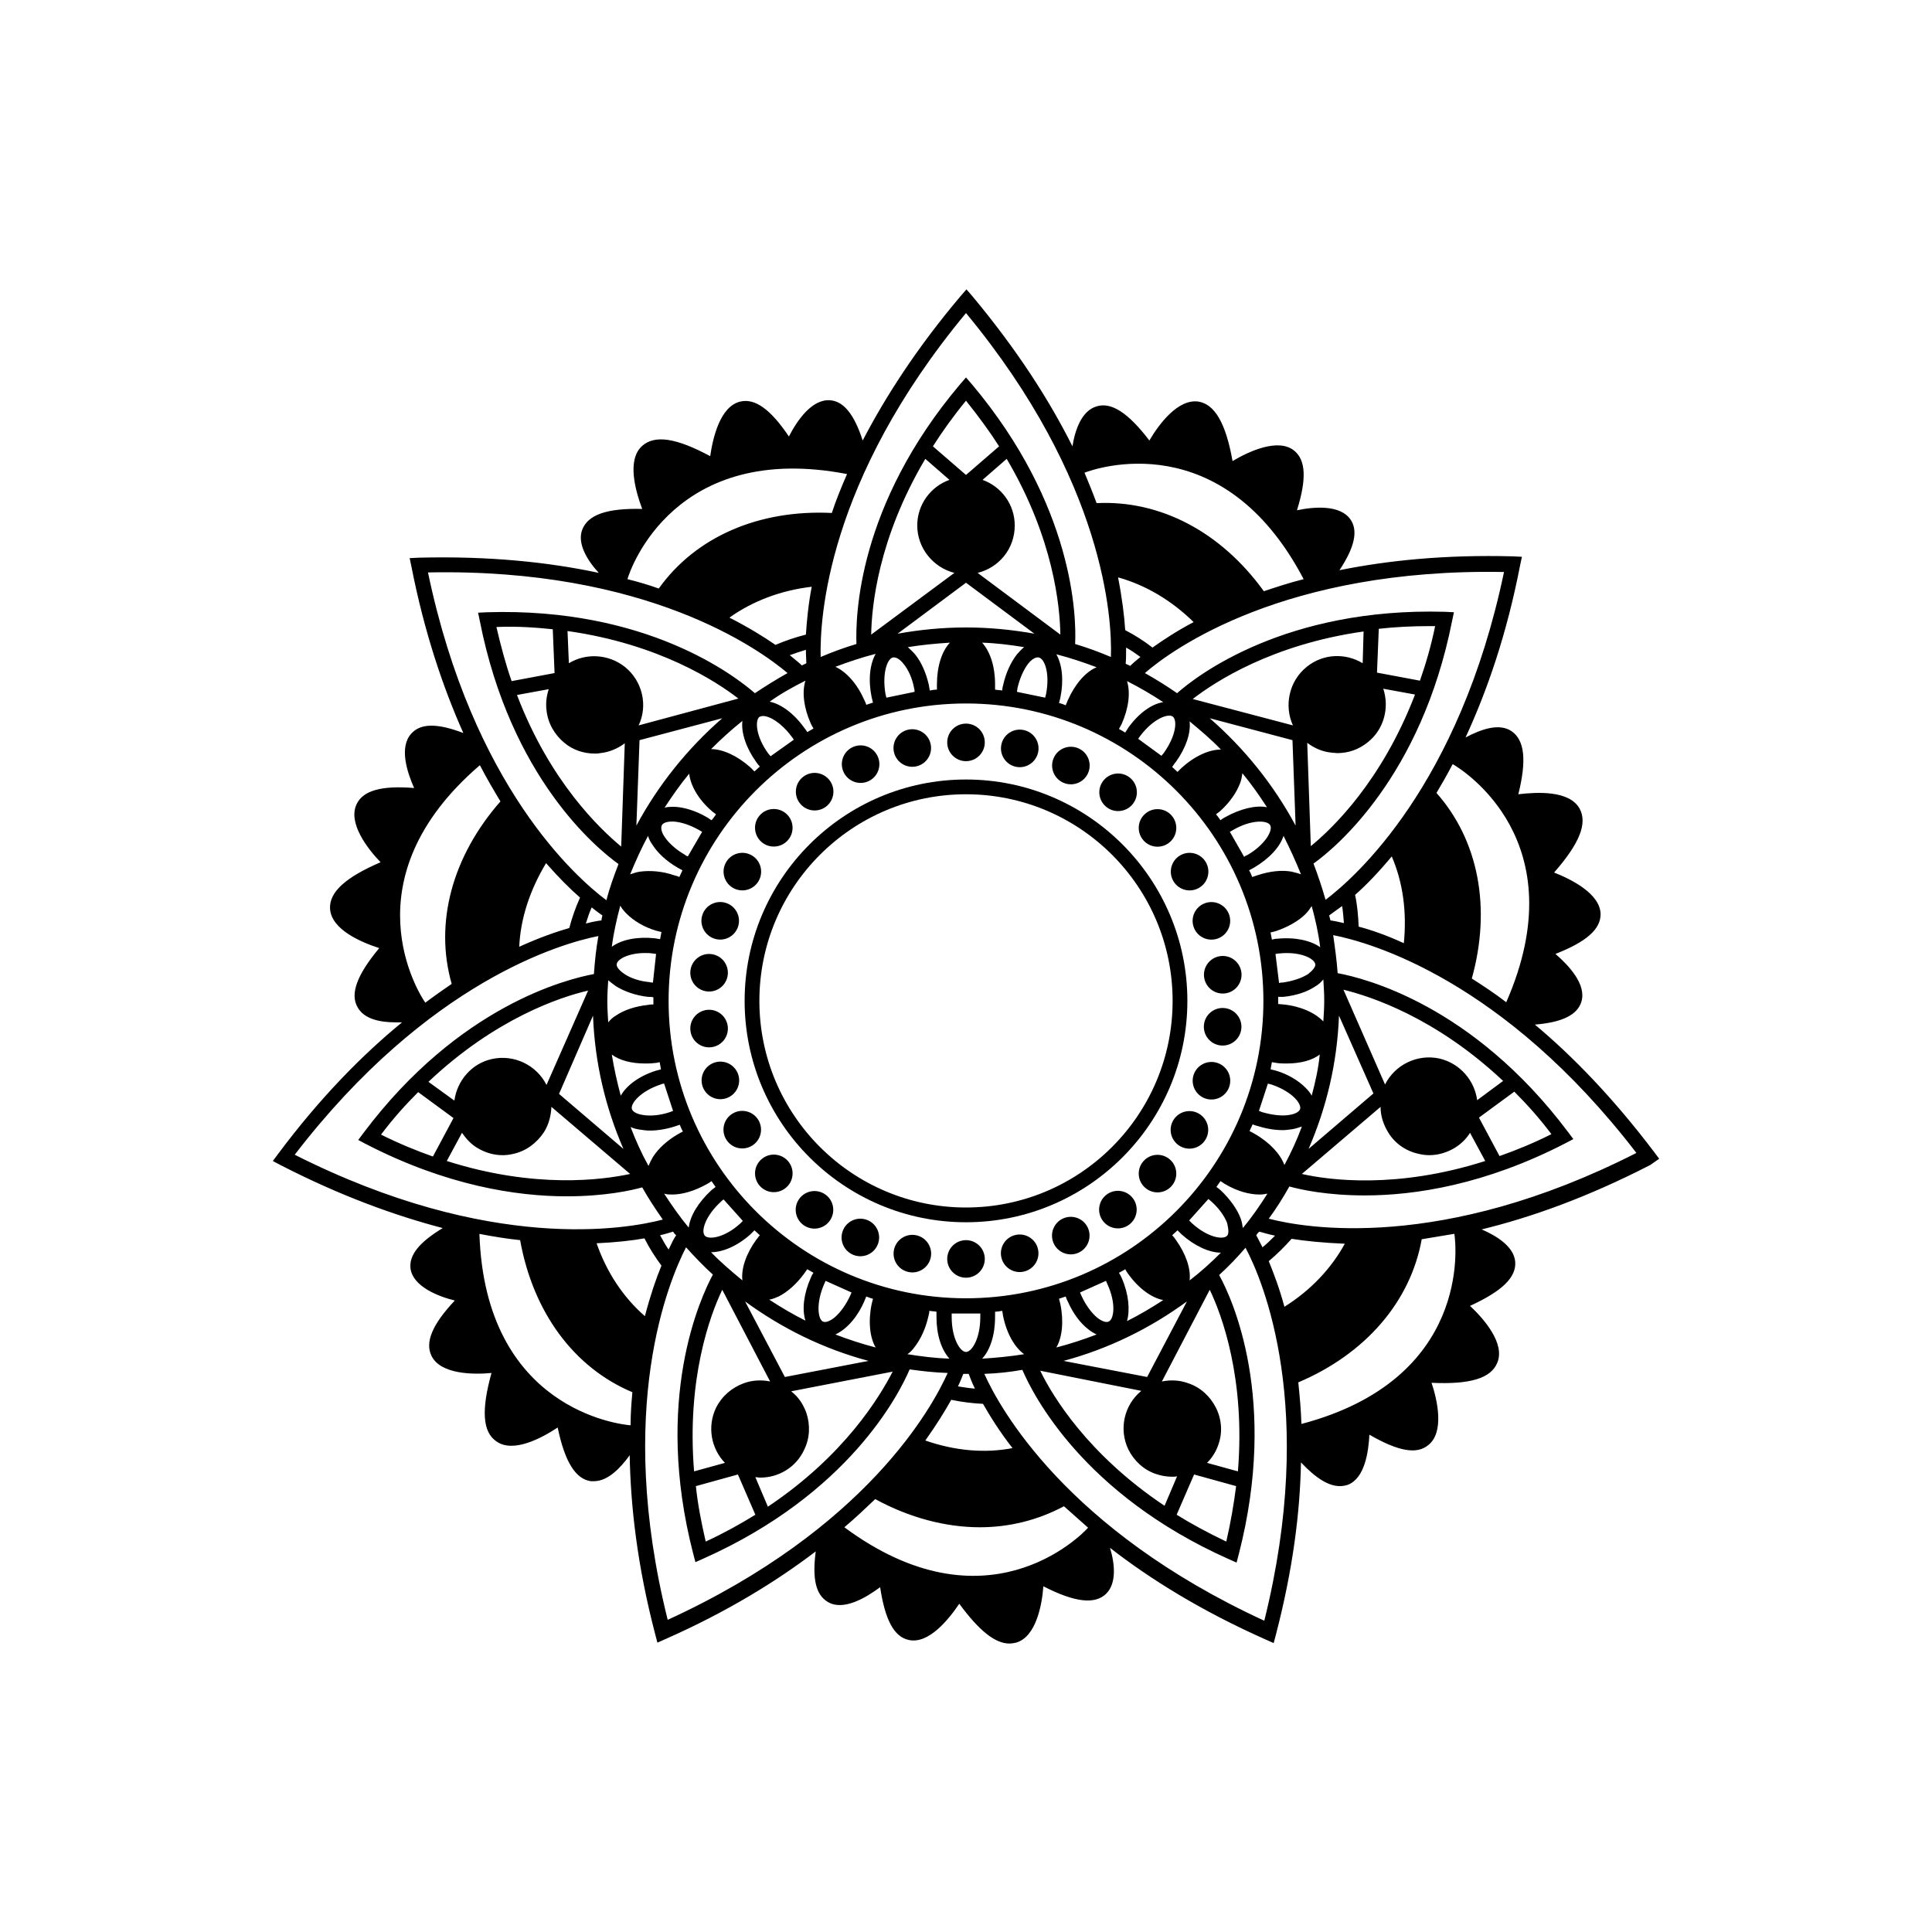 <?xml version="1.0" encoding="utf-8"?>
<!-- Generator: Adobe Illustrator 21.0.1, SVG Export Plug-In . SVG Version: 6.00 Build 0)  -->
<svg version="1.1" id="Calque_1" xmlns="http://www.w3.org/2000/svg" xmlns:xlink="http://www.w3.org/1999/xlink" x="0px" y="0px"
	 viewBox="0 0 432 432" style="enable-background:new 0 0 432 432;" xml:space="preserve">
<style type="text/css">
	.st0{fill:#fc5e21;}
	.st1{fill:#fc5e21;}
</style>
<g>
	<path d="M216,174.3c-27.3,0-49.5,22.2-49.5,49.5s22.2,49.5,49.5,49.5s49.5-22.2,49.5-49.5S243.3,174.3,216,174.3z M216,270
		c-25.5,0-46.2-20.7-46.2-46.2s20.7-46.2,46.2-46.2c25.5,0,46.2,20.7,46.2,46.2S241.5,270,216,270z"/>
	<circle cx="216" cy="166" r="4.2"/>
	<ellipse transform="matrix(0.978 -0.208 0.208 0.978 -30.323 46.07)" cx="204" cy="167.3" rx="4.2" ry="4.2"/>
	<ellipse transform="matrix(0.913 -0.407 0.407 0.913 -52.915 93.09)" cx="192.5" cy="171" rx="4.2" ry="4.2"/>
	<ellipse transform="matrix(0.809 -0.588 0.588 0.809 -69.298 140.822)" cx="182.1" cy="177.1" rx="4.2" ry="4.2"/>
	<ellipse transform="matrix(0.669 -0.743 0.743 0.669 -80.31 189.875)" cx="173.1" cy="185.1" rx="4.2" ry="4.2"/>
	<ellipse transform="matrix(0.5 -0.866 0.866 0.5 -85.792 241.2)" cx="166" cy="194.9" rx="4.2" ry="4.2"/>
	<ellipse transform="matrix(0.309 -0.951 0.951 0.309 -84.549 295.478)" cx="161.1" cy="205.9" rx="4.2" ry="4.2"/>
	<ellipse transform="matrix(0.104 -0.995 0.995 0.104 -74.552 352.674)" cx="158.6" cy="217.7" rx="4.2" ry="4.2"/>
	<ellipse transform="matrix(0.995 -0.104 0.104 0.995 -23.151 17.832)" cx="158.6" cy="229.8" rx="4.2" ry="4.2"/>
	<ellipse transform="matrix(0.951 -0.309 0.309 0.951 -66.78 61.6)" cx="161.1" cy="241.6" rx="4.2" ry="4.2"/>
	<ellipse transform="matrix(0.866 -0.5 0.5 0.866 -104.087 116.843)" cx="166" cy="252.6" rx="4.2" ry="4.2"/>
	<ellipse transform="matrix(0.743 -0.669 0.669 0.743 -131.133 183.214)" cx="173.1" cy="262.4" rx="4.2" ry="4.2"/>
	<ellipse transform="matrix(0.588 -0.809 0.809 0.588 -143.79 258.785)" cx="182.1" cy="270.5" rx="4.2" ry="4.2"/>
	<ellipse transform="matrix(0.407 -0.913 0.913 0.407 -138.416 339.918)" cx="192.5" cy="276.5" rx="4.2" ry="4.2"/>
	<ellipse transform="matrix(0.208 -0.978 0.978 0.208 -112.559 421.525)" cx="204" cy="280.3" rx="4.2" ry="4.2"/>
	<circle cx="216" cy="281.5" r="4.2"/>
	<ellipse transform="matrix(0.978 -0.208 0.208 0.978 -53.285 53.527)" cx="228" cy="280.3" rx="4.2" ry="4.2"/>
	<ellipse transform="matrix(0.913 -0.407 0.407 0.913 -91.77 121.315)" cx="239.5" cy="276.5" rx="4.2" ry="4.2"/>
	<ellipse transform="matrix(0.809 -0.588 0.588 0.809 -111.258 198.577)" cx="249.9" cy="270.5" rx="4.2" ry="4.2"/>
	<ellipse transform="matrix(0.669 -0.743 0.743 0.669 -109.345 279.238)" cx="258.9" cy="262.4" rx="4.2" ry="4.2"/>
	<ellipse transform="matrix(0.5 -0.866 0.866 0.5 -85.793 356.698)" cx="266" cy="252.6" rx="4.2" ry="4.2"/>
	<ellipse transform="matrix(0.309 -0.951 0.951 0.309 -42.584 424.627)" cx="270.9" cy="241.6" rx="4.2" ry="4.2"/>
	<ellipse transform="matrix(0.104 -0.995 0.995 0.104 16.3 477.722)" cx="273.4" cy="229.8" rx="4.2" ry="4.2"/>
	<ellipse transform="matrix(0.995 -0.104 0.104 0.995 -21.264 29.779)" cx="273.4" cy="217.7" rx="4.2" ry="4.2"/>
	<ellipse transform="matrix(0.951 -0.309 0.309 0.951 -50.376 93.802)" cx="270.9" cy="205.9" rx="4.2" ry="4.2"/>
	<ellipse transform="matrix(0.866 -0.5 0.5 0.866 -61.809 159.114)" cx="266" cy="194.9" rx="4.2" ry="4.2"/>
	<ellipse transform="matrix(0.743 -0.669 0.669 0.743 -57.371 220.801)" cx="258.9" cy="185.1" rx="4.2" ry="4.2"/>
	<ellipse transform="matrix(0.588 -0.809 0.809 0.588 -40.205 275.193)" cx="249.9" cy="177.1" rx="4.2" ry="4.2"/>
	<ellipse transform="matrix(0.407 -0.913 0.913 0.407 -14.147 320.242)" cx="239.5" cy="171" rx="4.2" ry="4.2"/>
	<ellipse transform="matrix(0.208 -0.978 0.978 0.208 16.977 355.53)" cx="228" cy="167.3" rx="4.2" ry="4.2"/>
	<path d="M371,259.1l-1.2-1.6c-9.1-12-18.1-21.3-26.6-28.4c6.2-0.5,9.5-2.2,10.4-5.1c1.2-3.9-2.9-8.2-5.8-10.7
		c6.9-2.7,10.1-5.5,10.1-8.9c-0.1-4.6-6.6-7.8-10.4-9.3c5.7-6.5,7.5-11,5.7-14.3c-2.3-4.1-9.5-3.7-13.7-3.2
		c1.9-7.6,1.4-12.1-1.5-14.1c-2.8-1.9-6.9-0.4-10.3,1.4c4.8-10.4,9.2-23,12.2-38.5l0.4-1.9l-2-0.1c-15.1-0.4-27.9,0.9-38.8,3.1
		c3.4-5.1,4.2-8.8,2.5-11.3c-2.3-3.4-8.2-2.9-12-2.1c2.2-7,2-11.3-0.7-13.4c-3.6-2.8-10.2,0.3-13.7,2.4c-1.5-8.5-4-12.7-7.6-13.3
		c-4.6-0.7-8.9,5.1-11,8.7c-4.8-6.3-8.6-8.7-11.9-7.6c-3.2,1-4.7,5.1-5.3,8.9c-5.1-10.2-12.3-21.5-22.4-33.6l-1.3-1.5l-1.3,1.5
		C205,77.8,198,88.7,192.9,98.5c-1.9-5.9-4.3-8.8-7.3-9c-4.1-0.3-7.4,4.6-9.2,8.1c-4.1-6.1-7.6-8.6-10.9-7.8
		c-4.5,1.1-6.1,8.1-6.7,12.2c-7.6-4.1-12.4-4.8-15.2-2.3c-3.5,3.1-1.5,10.1,0,14.1c-7.9-0.2-12.1,1.3-13.4,4.6
		c-1.2,3.1,1.1,6.9,3.7,9.7c-11.2-2.4-24.5-3.8-40.3-3.4l-2,0.1l0.4,1.9c2.9,14.8,7.1,27.1,11.6,37.2c-5.8-2.2-9.5-2.2-11.6,0.1
		c-2.8,3-1,8.6,0.6,12.2c-7.4-0.6-11.5,0.6-12.9,3.7c-1.9,4.2,2.5,9.9,5.4,12.9c-7.9,3.4-11.5,6.7-11.3,10.4c0.3,4.7,7,7.5,11,8.8
		c-5,6-6.6,10.3-4.8,13.3c1.5,2.6,5,3.3,8.5,3.3c0.5,0,0.9,0,1.4,0c-8.8,7.2-18.3,16.8-27.7,29.4l-1.2,1.6l1.7,0.9
		c13.4,6.9,25.6,11.3,36.3,14.1c-5.3,3.2-7.6,6.1-7.2,9.1c0.6,4,6.2,6.2,9.9,7.1c-5.1,5.4-6.7,9.4-5.2,12.4c2,4.1,9.3,4.2,13.4,3.8
		c-2.3,8.3-2,13.2,1.1,15.3c3.8,2.7,10.2-0.8,13.7-3.1c1.6,7.7,4,11.5,7.4,12c0.2,0,0.5,0,0.7,0c3.1,0,5.9-2.9,8-5.8
		c0.2,11.4,1.7,24.7,5.7,40l0.5,1.9l1.8-0.8c13.8-6.1,24.8-12.9,33.6-19.6c-0.8,6.1,0,9.7,2.7,11.3c3.5,2.1,8.6-1,11.7-3.3
		c1.1,7.3,3.1,11.1,6.4,11.8c4.5,1,9-4.7,11.3-8.1c4.4,6,8,8.9,11.2,8.9c0.5,0,1-0.1,1.5-0.2c4.5-1.3,5.8-8.5,6.1-12.6
		c7,3.6,11.5,4.1,14,1.7c2.4-2.3,2-6.7,0.9-10.3c9,7,20.4,14.1,34.8,20.5l1.8,0.8l0.5-1.9c3.8-14.6,5.4-27.4,5.6-38.5
		c3.4,3.6,6.2,5.3,8.7,5.3c0.6,0,1.2-0.1,1.8-0.3c3.8-1.5,4.6-7.4,4.8-11.2c6.4,3.7,10.6,4.5,13.2,2.3c3.6-2.9,2-10,0.7-13.9
		c8.6,0.4,13.3-1,14.7-4.5c1.8-4.3-3-9.8-6.1-12.7c7.2-3.3,10.4-6.4,10.1-9.9c-0.3-3.3-4-5.7-7.5-7.2c11.1-2.7,23.7-7.2,37.7-14.4
		L371,259.1z M325.1,275.9c0,0,0.1,0,0.1,0c0.4,2.5,3.7,32.5-34.2,42.5c-0.1-3.3-0.4-6.4-0.7-9.3c15.1-6.4,25.1-18.1,27.6-32
		C320.3,276.7,322.6,276.3,325.1,275.9z M287.2,292.2c-1.1-4.1-2.4-7.5-3.5-10.2c1.9-1.6,3.6-3.3,5.1-5c3.1,0.5,7.1,0.9,11.9,1.1
		C297.7,283.6,293.1,288.5,287.2,292.2z M243.3,341.6C243.3,341.6,243.3,341.6,243.3,341.6c-1.7,1.9-22.9,23.3-54.5-0.1
		c2.5-2.1,4.8-4.3,6.9-6.3c7.7,4.2,15.8,6.3,23.4,6.3c6.6,0,13-1.6,18.8-4.7C239.6,338.3,241.4,339.9,243.3,341.6z M206.9,322.1
		c2.5-3.5,4.4-6.6,5.8-9.1c2.4,0.5,4.8,0.8,7.1,0.9c1.6,2.8,3.7,6.2,6.6,9.9C220.2,325,213.5,324.4,206.9,322.1z M161.5,288.4
		l10.7,20.5c-1.9-0.4-4-0.3-5.9,0.4c-2.7,1-4.9,2.9-6.2,5.5c-2,4.2-1.1,9.1,2,12.3l-6.9,1.9C153.5,308.3,158.8,294,161.5,288.4z
		 M116.3,277.3c2.9,16.1,12,28.5,25.1,34c-0.2,2.3-0.4,4.7-0.4,7.3c0,0,0,0.1,0,0.1c-2.5-0.2-32.5-3.6-33.8-42.8
		C110.3,276.5,113.4,277,116.3,277.3z M144.2,294.3c-4.8-4.2-8.5-9.7-10.8-16.3c4.3-0.2,7.9-0.6,10.7-1.1c1.1,2.2,2.4,4.2,3.8,6.1
		C146.7,285.9,145.4,289.7,144.2,294.3z M149.5,279.4c-0.7-1-1.3-2.1-1.9-3.2c1.3-0.3,2.2-0.6,2.9-0.8c0.2,0.3,0.4,0.6,0.7,0.8
		C150.7,276.9,150.2,277.9,149.5,279.4z M95.1,224.2C95,224.2,95,224.2,95.1,224.2c-1.5-2.1-17.5-27.6,12.2-53.1
		c1.5,2.9,3.1,5.6,4.6,8.1c-10.8,12.3-14.8,27.2-10.9,40.8C99.1,221.3,97.1,222.7,95.1,224.2z M122.1,193c2.8,3.2,5.4,5.8,7.6,7.7
		c-1,2.2-1.8,4.5-2.4,6.8c-3.1,0.9-6.8,2.2-11.2,4.2C116.4,205.3,118.5,199,122.1,193z M132.3,202.9c1,0.8,1.8,1.4,2.4,1.8
		c-0.1,0.4-0.2,0.7-0.2,1.1c-0.8,0.1-2,0.3-3.5,0.7C131.4,205.2,131.8,204,132.3,202.9z M140.3,129.5
		C140.3,129.5,140.2,129.4,140.3,129.5c0.7-2.5,10.7-30.9,49.1-23.5c-1.3,3-2.5,5.9-3.4,8.7c-16.4-0.8-30.5,5.4-38.7,16.9
		C145.1,130.8,142.7,130.1,140.3,129.5z M242.5,105.7c2.3-0.9,30.8-10.9,49,23.8c-3.2,0.8-6.2,1.8-8.9,2.7
		c-9.6-13.3-23.2-20.4-37.4-19.7C244.4,110.3,243.5,108.1,242.5,105.7C242.5,105.7,242.5,105.7,242.5,105.7z M266.9,139.1
		c-3.8,2-6.8,4-9.2,5.7c-1.9-1.5-4-2.8-6.1-3.9c-0.2-3.2-0.7-7.2-1.6-11.8C256.1,130.8,261.9,134.2,266.9,139.1z M251.8,144.8
		c1.1,0.6,2.1,1.3,3.2,2.1c-1,0.8-1.8,1.5-2.3,2c-0.3-0.2-0.7-0.3-1-0.5C251.8,147.5,251.8,146.3,251.8,144.8z M274.4,276.3
		c-0.9,1-4.4,0.4-7.9-2.8c-0.2-0.2-0.4-0.4-0.6-0.6l4.3-4.8c0.2,0.2,0.4,0.3,0.6,0.5c1.7,1.5,3,3.3,3.6,4.9
		C274.7,274.8,274.8,275.9,274.4,276.3z M256.5,307.9l-18.7-3.6c10.1-2.7,19.4-7.3,27.6-13.3L256.5,307.9z M216,302.3
		c-1.3,0-3.2-3-3.2-7.8c0-0.3,0-0.5,0-0.8h6.4c0,0.3,0,0.5,0,0.8C219.2,299.3,217.3,302.3,216,302.3z M216,290.3
		c-36.7,0-66.5-29.8-66.5-66.5s29.8-66.5,66.5-66.5c36.7,0,66.5,29.8,66.5,66.5S252.7,290.3,216,290.3z M166.6,291
		c8.2,6,17.5,10.6,27.6,13.3l-18.7,3.6L166.6,291z M157.6,276.3c-0.9-1,0.1-4.4,3.6-7.6c0.2-0.2,0.4-0.4,0.6-0.5l4.3,4.8
		c-0.2,0.2-0.4,0.4-0.6,0.6C162.1,276.7,158.5,277.3,157.6,276.3z M137.7,220.5c1.9,1.2,4.5,2.1,7.2,2.4c0.4,0,0.8,0,1.2,0.1
		c0,0.3,0,0.5,0,0.8c0,0.3,0,0.5,0,0.8c-0.4,0-0.8,0-1.2,0.1c-2.8,0.3-5.3,1.1-7.2,2.4c-0.7,0.4-1.2,0.9-1.7,1.5
		c-0.1-1.6-0.2-3.1-0.2-4.7c0-1.6,0.1-3.2,0.2-4.7C136.5,219.6,137,220,137.7,220.5z M150.5,248.4c-0.3,0.1-0.5,0.2-0.8,0.3
		c-2.1,0.7-4.3,0.9-6,0.6c-1.3-0.2-2.2-0.7-2.4-1.3c-0.4-1.2,1.9-4,6.4-5.5c0.3-0.1,0.5-0.2,0.8-0.2L150.5,248.4z M146.7,239.4
		c-3.8,1.2-6.6,3.3-7.9,5.6c-0.8-3-1.5-6.1-2-9.2c1.7,1.3,4.4,2,7.4,2c0.7,0,1.4,0,2.1-0.1c0.4,0,0.8-0.1,1.2-0.2
		c0.1,0.5,0.2,1,0.3,1.6C147.5,239.2,147.1,239.3,146.7,239.4z M148,184.5c0.3-0.5,1.1-0.8,2.3-0.8c0.1,0,0.2,0,0.3,0
		c1.7,0.1,3.8,0.8,5.7,1.9c0.2,0.1,0.5,0.3,0.7,0.4l-3.2,5.5c-0.2-0.1-0.5-0.2-0.7-0.4c-1.9-1.1-3.6-2.6-4.5-4
		C147.9,186.1,147.7,185.1,148,184.5z M158,182.7c-2.4-1.4-5-2.2-7.2-2.3c-0.8,0-1.5,0-2.2,0.2c1.7-2.6,3.5-5.2,5.5-7.6
		c0.3,2.6,2,5.7,5,8.3c0.3,0.3,0.7,0.5,1,0.8c-0.3,0.4-0.6,0.9-1,1.3C158.7,183.2,158.4,182.9,158,182.7z M172.3,169.1
		c-0.2-0.2-0.3-0.4-0.5-0.6c-2.8-3.8-3-7.4-2-8.2c0.2-0.1,0.5-0.2,0.8-0.2c1.5,0,4.1,1.5,6.4,4.6c0.2,0.2,0.3,0.4,0.5,0.7
		L172.3,169.1z M169.1,170.4c0.2,0.3,0.5,0.7,0.8,1c-0.4,0.4-0.8,0.7-1.2,1.1c-0.3-0.3-0.6-0.6-0.9-0.9c-2.9-2.6-6.2-4.1-8.8-4.1
		c2.2-2.2,4.5-4.3,7-6.3C165.7,163.8,166.8,167.2,169.1,170.4z M142.3,184.6l0.7-19.1l18.5-4.9C153.7,167.4,147.2,175.5,142.3,184.6
		z M144.9,186.9c0.2,0.7,0.5,1.3,1,2c1.2,1.9,3.2,3.7,5.6,5.1c0.4,0.2,0.7,0.4,1.1,0.6c-0.2,0.5-0.5,1-0.7,1.5
		c-0.4-0.2-0.8-0.3-1.2-0.4c-2.6-0.9-5.3-1.1-7.6-0.8c-0.8,0.1-1.5,0.4-2.2,0.6C142.1,192.6,143.4,189.7,144.9,186.9z M137.9,215.6
		c0.1-1.1,2.6-2.5,6.3-2.5c0.6,0,1.1,0,1.7,0.1c0.3,0,0.5,0.1,0.8,0.1l-0.7,6.4c-0.3,0-0.5,0-0.8-0.1c-2.2-0.2-4.3-0.9-5.7-1.9
		C138.5,217,137.8,216.2,137.9,215.6z M132.6,227.1c0.4,10.6,2.8,20.6,6.8,29.8L125,244.6L132.6,227.1z M141,252
		c0.6,0.3,1.4,0.5,2.2,0.6c0.7,0.1,1.3,0.2,2.1,0.2c1.7,0,3.6-0.3,5.5-0.9c0.4-0.1,0.8-0.3,1.2-0.4c0.2,0.5,0.4,1,0.7,1.5
		c-0.4,0.2-0.7,0.4-1.1,0.6c-2.4,1.4-4.4,3.2-5.6,5.1c-0.4,0.7-0.7,1.3-1,2C143.4,257.8,142.1,254.9,141,252z M195.8,301.3
		c-3.1-0.8-6.1-1.8-9-2.9c0.6-0.3,1.3-0.7,1.9-1.2c1.8-1.4,3.4-3.6,4.5-6.1c0.2-0.4,0.3-0.8,0.5-1.2c0.5,0.2,1,0.4,1.5,0.5
		c-0.1,0.4-0.2,0.8-0.3,1.2C194.1,295.5,194.5,299.1,195.8,301.3z M184.3,287.1c0.1-0.2,0.2-0.5,0.3-0.7l5.8,2.6
		c-0.1,0.3-0.2,0.5-0.3,0.7c-0.9,2-2.2,3.8-3.5,4.9c-1,0.8-2,1.2-2.6,0.9C182.9,295,182.4,291.4,184.3,287.1z M181.3,285.7
		c-1.6,3.6-2,7.1-1.2,9.6c-2.8-1.4-5.5-3-8.1-4.7c0.7-0.1,1.4-0.4,2.1-0.7c2-1,4-2.8,5.7-5.1c0.2-0.3,0.5-0.7,0.7-1
		c0.5,0.3,0.9,0.5,1.4,0.8C181.6,285,181.4,285.4,181.3,285.7z M231.3,141.7c-5-0.9-10.1-1.4-15.3-1.4c-5.2,0-10.3,0.5-15.3,1.4
		l15.3-11.4L231.3,141.7z M233.9,155.2c-0.1,0.3-0.1,0.5-0.2,0.8l-6.3-1.3c0-0.3,0.1-0.5,0.1-0.8c0.5-2.2,1.4-4.2,2.4-5.5
		c0.8-1,1.7-1.5,2.3-1.4C233.6,147.2,234.8,150.6,233.9,155.2z M227.4,146.3c-1.4,1.8-2.5,4.2-3.1,6.9c-0.1,0.4-0.2,0.8-0.2,1.2
		c-0.5-0.1-1.1-0.1-1.6-0.2c0-0.4,0-0.8,0-1.2c0-4-1.1-7.3-2.9-9.3c3.2,0.1,6.3,0.5,9.4,1C228.5,145.1,228,145.6,227.4,146.3z
		 M199.7,147c0.1,0,0.1,0,0.2,0c0.6,0,1.4,0.5,2.1,1.4c1.1,1.3,2,3.3,2.4,5.5c0.1,0.3,0.1,0.5,0.1,0.8l-6.3,1.3
		c-0.1-0.3-0.1-0.5-0.2-0.8C197.2,150.6,198.4,147.2,199.7,147z M207.7,153.2c-0.6-2.7-1.7-5.2-3.1-6.9c-0.5-0.6-1.1-1.1-1.6-1.6
		c3.1-0.5,6.2-0.8,9.4-1c-1.8,1.9-2.9,5.3-2.9,9.3c0,0.4,0,0.8,0,1.2c-0.5,0-1.1,0.1-1.6,0.2C207.8,154,207.8,153.6,207.7,153.2z
		 M287,222.9c2.8-0.3,5.3-1.1,7.2-2.4c0.7-0.4,1.2-0.9,1.7-1.5c0.1,1.6,0.2,3.1,0.2,4.7c0,1.6-0.1,3.2-0.2,4.7
		c-1.8-1.9-5-3.4-8.9-3.8c-0.4,0-0.8-0.1-1.2-0.1c0-0.3,0-0.5,0-0.8c0-0.3,0-0.6,0-0.8C286.2,222.9,286.6,222.9,287,222.9z
		 M285.2,213.3c0.3,0,0.5-0.1,0.8-0.1c4.7-0.5,7.9,1.1,8.1,2.4c0.1,0.6-0.6,1.4-1.6,2.2c-1.4,0.9-3.5,1.6-5.7,1.9
		c-0.3,0-0.5,0-0.8,0.1L285.2,213.3z M293.3,245c-0.3-0.6-0.8-1.2-1.4-1.8c-1.6-1.6-3.9-3-6.6-3.8c-0.4-0.1-0.8-0.2-1.2-0.3
		c0.1-0.5,0.2-1,0.3-1.6c0.4,0.1,0.8,0.1,1.2,0.2c0.7,0.1,1.4,0.1,2.1,0.1c3.1,0,5.7-0.7,7.4-2C294.8,238.9,294.1,242,293.3,245z
		 M278.2,191.6L275,186c0.2-0.1,0.5-0.3,0.7-0.4c4.1-2.4,7.7-2.2,8.3-1.1c0.7,1.1-1,4.3-5.1,6.7
		C278.6,191.3,278.4,191.4,278.2,191.6z M274,182.7c-0.4,0.2-0.7,0.4-1.1,0.7c-0.3-0.4-0.6-0.9-1-1.3c0.3-0.3,0.7-0.5,1-0.8
		c2.1-1.9,3.6-4.1,4.4-6.2c0.3-0.8,0.4-1.5,0.5-2.2c2,2.4,3.8,5,5.5,7.6C280.9,180,277.4,180.8,274,182.7z M283.5,242.3
		c0.3,0.1,0.5,0.1,0.8,0.2c2.1,0.7,4,1.8,5.2,3c0.9,0.9,1.4,1.9,1.2,2.5c-0.2,0.6-1.1,1.1-2.4,1.3c-1.7,0.3-3.9,0-6-0.6
		c-0.3-0.1-0.5-0.2-0.8-0.3L283.5,242.3z M288.8,194.9c-2.2-0.4-4.9-0.1-7.6,0.8c-0.4,0.1-0.8,0.3-1.2,0.4c-0.2-0.5-0.4-1-0.7-1.5
		c0.4-0.2,0.7-0.4,1.1-0.6c3.4-2,5.8-4.6,6.6-7.1c1.4,2.8,2.7,5.6,3.9,8.6C290.4,195.3,289.6,195.1,288.8,194.9z M270.5,160.6
		l18.5,4.9l0.7,19.1C284.8,175.5,278.3,167.4,270.5,160.6z M262.2,160.2c1.1,0.8,0.8,4.3-2,8.2c-0.2,0.2-0.3,0.4-0.5,0.6l-5.2-3.8
		c0.1-0.2,0.3-0.4,0.5-0.7C257.8,160.8,261.1,159.5,262.2,160.2z M262.9,170.4c2.3-3.2,3.4-6.5,3.1-9.1c2.4,2,4.8,4,7,6.3
		c-2.6,0-5.8,1.4-8.8,4.1c-0.3,0.3-0.6,0.6-0.9,0.9c-0.4-0.4-0.8-0.7-1.2-1.1C262.4,171.1,262.6,170.7,262.9,170.4z M237.1,291.6
		c-0.1-0.4-0.2-0.8-0.3-1.2c0.5-0.2,1-0.3,1.5-0.5c0.1,0.4,0.3,0.8,0.5,1.2c1.1,2.5,2.7,4.7,4.5,6.1c0.6,0.5,1.3,0.9,1.9,1.2
		c-2.9,1.1-5.9,2.1-9,2.9C237.5,299.1,237.9,295.5,237.1,291.6z M247.9,295.5c-0.6,0.3-1.6-0.1-2.6-0.9c-1.3-1.1-2.6-2.9-3.5-4.9
		c-0.1-0.2-0.2-0.5-0.3-0.7l5.8-2.6c0.1,0.2,0.2,0.5,0.3,0.7C249.6,291.4,249.1,295,247.9,295.5z M250.8,285.7
		c-0.2-0.4-0.4-0.8-0.6-1.1c0.5-0.3,1-0.5,1.4-0.8c0.2,0.4,0.4,0.7,0.7,1.1c2.3,3.2,5.2,5.3,7.8,5.8c-2.6,1.7-5.3,3.3-8.1,4.7
		C252.7,292.9,252.4,289.4,250.8,285.7z M280.5,253.5c-0.4-0.2-0.7-0.4-1.1-0.6c0.2-0.5,0.5-1,0.7-1.5c0.4,0.2,0.8,0.3,1.2,0.4
		c1.9,0.6,3.8,0.9,5.5,0.9c0.7,0,1.4-0.1,2.1-0.2c0.8-0.1,1.5-0.4,2.2-0.6c-1.1,3-2.4,5.8-3.9,8.6
		C286.3,258.1,284,255.5,280.5,253.5z M299.4,227.1l7.7,17.4l-14.5,12.4C296.6,247.7,299,237.7,299.4,227.1z M295.2,211.8
		c-2.1-1.5-5.6-2.3-9.6-1.9c-0.4,0-0.8,0.1-1.2,0.2c-0.1-0.5-0.2-1-0.3-1.6c0.4-0.1,0.8-0.2,1.2-0.3c2.6-0.9,5-2.2,6.6-3.8
		c0.6-0.6,1-1.2,1.4-1.8C294.1,205.5,294.8,208.6,295.2,211.8z M292.3,166.1c1.6,1.2,3.4,2,5.5,2.2c0.4,0,0.8,0.1,1.2,0.1
		c2.5,0,4.8-0.8,6.8-2.4c3.7-2.9,4.9-7.8,3.5-12l7.1,1.3c-7.4,19.3-18.4,29.9-23.3,33.9L292.3,166.1z M317.5,152.2l-9.6-1.8l0.4-9.8
		c3.6-0.4,7.4-0.6,11.4-0.6c0.4,0,0.8,0,1.2,0C320,144.4,318.8,148.5,317.5,152.2z M304.7,148.3c-3.8-2.3-8.8-2.2-12.5,0.8
		c-4,3.2-5.1,8.7-3.1,13.1l-22.4-5.9c4.9-3.8,17.7-12.2,38.2-15.1L304.7,148.3z M252.3,162.7c-0.2,0.3-0.4,0.7-0.7,1.1
		c-0.5-0.3-1-0.6-1.4-0.8c0.2-0.4,0.4-0.7,0.6-1.1c1.6-3.6,2-7.1,1.2-9.6c2.8,1.4,5.5,3,8.1,4.7
		C257.5,157.4,254.6,159.5,252.3,162.7z M238.8,156.5c-0.2,0.4-0.3,0.8-0.5,1.2c-0.5-0.2-1-0.4-1.5-0.5c0.1-0.4,0.2-0.8,0.3-1.2
		c0.8-3.9,0.4-7.4-0.9-9.7c3.1,0.8,6.1,1.8,9,2.9C242.8,150.2,240.4,152.9,238.8,156.5z M218.6,128.1c4.8-1.2,8.3-5.4,8.3-10.6
		c0-4.7-3-8.7-7.2-10.2l5.4-4.7c10.5,17.8,11.9,33,12,39.3L218.6,128.1z M216,106.2l-7.4-6.4c2.1-3.3,4.6-6.8,7.4-10.2
		c2.8,3.5,5.3,6.9,7.4,10.2L216,106.2z M206.9,102.6l5.4,4.7c-4.2,1.5-7.2,5.5-7.2,10.2c0,5.1,3.6,9.4,8.3,10.6l-18.6,13.8
		C194.9,135.7,196.3,120.5,206.9,102.6z M195.8,146.2c-1.3,2.3-1.7,5.8-0.9,9.7c0.1,0.4,0.2,0.8,0.3,1.2c-0.5,0.2-1,0.3-1.5,0.5
		c-0.1-0.4-0.3-0.8-0.5-1.2c-1.6-3.6-4-6.2-6.4-7.3C189.7,148,192.7,147,195.8,146.2z M181.5,131.2c-0.8,4.2-1.1,7.8-1.3,10.7
		c-2.4,0.6-4.7,1.4-6.8,2.3v0c-2.6-1.8-6-3.9-10.3-6.1C168.3,134.4,174.6,132,181.5,131.2z M180.2,145.3c0,1.3,0.1,2.3,0.1,3
		c-0.3,0.2-0.7,0.3-1,0.5c-0.6-0.6-1.5-1.3-2.7-2.3C177.7,146.1,178.9,145.7,180.2,145.3z M180.1,152.2c-0.8,2.5-0.4,6,1.2,9.6
		c0.2,0.4,0.4,0.8,0.6,1.1c-0.5,0.3-0.9,0.5-1.4,0.8c-0.2-0.4-0.5-0.7-0.7-1c-2.3-3.2-5.2-5.3-7.7-5.8
		C174.6,155.1,177.3,153.6,180.1,152.2z M142.8,162.2c2.1-4.4,0.9-9.9-3.1-13.1v0c-3.7-2.9-8.7-3.1-12.5-0.8l-0.3-7.2
		c20.5,2.9,33.3,11.3,38.2,15.1L142.8,162.2z M123.6,140.7l0.4,9.8l-9.6,1.8c-1.3-3.7-2.4-7.8-3.4-12.1
		C115.5,140,119.7,140.3,123.6,140.7z M122.7,154.1c-0.5,1.5-0.7,3.1-0.5,4.7c0.3,2.9,1.8,5.5,4,7.3c1.9,1.6,4.3,2.4,6.8,2.4
		c0.4,0,0.8,0,1.2-0.1c2-0.2,3.9-1,5.5-2.2l-0.8,23.1c-4.8-4-15.9-14.5-23.3-33.9L122.7,154.1z M138.7,202.5
		c0.3,0.6,0.8,1.2,1.4,1.8c1.6,1.6,3.9,3,6.6,3.8c0.4,0.1,0.8,0.2,1.2,0.3c-0.1,0.5-0.2,1-0.3,1.6c-0.4-0.1-0.8-0.1-1.2-0.2
		c-4-0.4-7.4,0.3-9.6,1.9C137.2,208.6,137.9,205.5,138.7,202.5z M122.2,242.6c-2.2-4.4-7.2-6.9-12.2-5.8h0c-4.6,1-7.8,4.9-8.4,9.3
		l-5.8-4.2c15-14.2,29.6-19,35.7-20.4L122.2,242.6z M93.5,244.2l7.9,5.8l-4.6,8.6c-3.7-1.3-7.6-2.9-11.6-4.9
		C87.9,250.1,90.7,247,93.5,244.2z M103.3,253.3c0.9,1.3,2,2.5,3.3,3.3c1.8,1.1,3.7,1.7,5.8,1.7c0.8,0,1.6-0.1,2.4-0.3
		c2.8-0.6,5.2-2.4,6.8-4.8c1.1-1.7,1.6-3.7,1.7-5.7l17.6,15c-6.1,1.3-21.2,3.4-41-2.9L103.3,253.3z M150.3,267.1
		c2.3,0,5-0.8,7.7-2.3c0.4-0.2,0.7-0.4,1.1-0.7c0.3,0.4,0.6,0.9,0.9,1.3c-0.3,0.3-0.7,0.5-1,0.8c-2.9,2.7-4.7,5.7-5,8.3
		c-2-2.4-3.8-5-5.5-7.6C149.1,267.1,149.7,267.1,150.3,267.1z M167.8,276c0.3-0.3,0.6-0.6,0.9-0.9c0.4,0.4,0.8,0.7,1.2,1.1
		c-0.3,0.3-0.5,0.7-0.8,1c-2.3,3.2-3.4,6.5-3.1,9.1c-2.4-2-4.8-4-7-6.3C161.6,280,164.9,278.6,167.8,276z M165,329.7l3.9,9
		c-3.4,2.1-7,4.1-11.1,6c-1-4.3-1.8-8.5-2.2-12.4L165,329.7z M171.7,336.9l-2.8-6.6c0.4,0,0.7,0.1,1.1,0.1c4.1,0,8-2.3,9.8-6.2
		c1.3-2.6,1.4-5.6,0.5-8.3c-0.7-1.9-1.8-3.6-3.4-4.8l22.7-4.4C196.7,312.3,188.9,325.4,171.7,336.9z M202.9,302.8
		c0.6-0.4,1.1-0.9,1.6-1.6c1.4-1.8,2.5-4.2,3.1-6.9c0.1-0.4,0.2-0.8,0.2-1.2c0.5,0.1,1.1,0.1,1.6,0.2c0,0.4,0,0.8,0,1.2
		c0,4,1.1,7.3,2.9,9.3C209.2,303.7,206,303.3,202.9,302.8z M218,310.5c-1.3-0.1-2.5-0.3-3.8-0.5c0.6-1.2,0.9-2.1,1.2-2.8
		c0.2,0,0.4,0,0.6,0c0.2,0,0.4,0,0.6,0C216.9,308,217.3,309.1,218,310.5z M222.5,293.3c0.5,0,1.1-0.1,1.6-0.2
		c0.1,0.4,0.1,0.8,0.2,1.2c0.8,3.9,2.6,7,4.7,8.5c-3.1,0.5-6.2,0.8-9.4,1c1.8-1.9,2.9-5.3,2.9-9.3
		C222.5,294.1,222.5,293.7,222.5,293.3z M255.2,311c-3.8,3.1-5.1,8.5-2.9,13.1c1.3,2.6,3.5,4.6,6.2,5.5c1.2,0.4,2.4,0.6,3.6,0.6
		c0.4,0,0.7,0,1.1-0.1l-2.8,6.6c-17.2-11.5-25.1-24.6-27.8-30.2L255.2,311z M267,329.7l9.4,2.6c-0.5,3.9-1.2,8.1-2.2,12.4
		c-4-1.9-7.7-3.9-11.1-6L267,329.7z M276.8,329l-6.9-1.9c1.1-1.1,2-2.5,2.5-4c1-2.7,0.8-5.7-0.5-8.3c-1.3-2.6-3.5-4.6-6.2-5.5
		c-1.9-0.7-3.9-0.8-5.9-0.4l10.7-20.5C273.2,294,278.5,308.3,276.8,329z M266,286.3c0.3-2.6-0.8-5.9-3.1-9.1c-0.2-0.3-0.5-0.7-0.8-1
		c0.4-0.4,0.8-0.7,1.2-1.1c0.3,0.3,0.6,0.6,0.9,0.9c2.9,2.6,6.2,4.1,8.8,4.1C270.8,282.3,268.5,284.4,266,286.3z M282.3,278.9
		c-0.6-1.2-1.1-2.1-1.4-2.7c0.2-0.3,0.4-0.6,0.7-0.8c0.8,0.2,2,0.6,3.5,0.9C284.2,277.2,283.3,278.1,282.3,278.9z M277.9,274.6
		c-0.1-0.7-0.2-1.4-0.5-2.2c-0.8-2.1-2.4-4.3-4.4-6.2c-0.3-0.3-0.6-0.5-1-0.8c0.3-0.4,0.6-0.9,0.9-1.3c0.4,0.2,0.7,0.5,1.1,0.7
		c2.7,1.6,5.4,2.3,7.7,2.3c0.6,0,1.2-0.1,1.7-0.2C281.7,269.6,279.9,272.2,277.9,274.6z M308.7,247.5c0,2,0.6,3.9,1.7,5.7
		c1.5,2.5,4,4.2,6.8,4.8c0.8,0.2,1.6,0.3,2.4,0.3c2,0,4-0.6,5.8-1.7c1.4-0.9,2.5-2,3.3-3.3l3.4,6.3c-19.7,6.3-34.9,4.3-41,2.9
		L308.7,247.5z M335.3,258.5l-4.6-8.6l7.9-5.8c2.8,2.8,5.6,5.9,8.3,9.5C342.9,255.6,339,257.2,335.3,258.5z M330.3,246
		c-0.6-4.4-3.8-8.2-8.4-9.3c-5-1.1-10,1.4-12.2,5.8l-9.3-21.2c6.1,1.5,20.6,6.2,35.7,20.4L330.3,246z M297.2,204.7
		c0.7-0.5,1.6-1.2,2.9-2.1c0.2,1.2,0.3,2.5,0.4,3.8c-1.3-0.3-2.3-0.5-3-0.6C297.4,205.4,297.3,205,297.2,204.7z M303.8,207.2
		c-0.1-2.4-0.3-4.8-0.8-7.1c2.4-2.1,5.2-5,8.2-8.6c2.5,5.8,3.4,12.4,2.7,19.4C310,209.1,306.5,207.9,303.8,207.2z M321.2,177.3
		c1.2-2,2.4-4.1,3.6-6.4c0,0,0,0,0.1,0c2.2,1.3,27.7,17.2,11.9,53.2c-2.6-2-5.2-3.7-7.7-5.3C333.5,203,330.6,187.9,321.2,177.3z
		 M336.3,127.9c-10,47.8-33.3,68.3-39.9,73.3c-0.8-2.8-1.7-5.5-2.7-8.1c4.9-3.5,24.1-19.4,31-54.3l0.4-1.9l-2-0.1
		c-35.6-1-55.4,14.2-59.9,18.2c-2.3-1.6-4.7-3.1-7.2-4.5C262.2,145.1,287.3,127,336.3,127.9z M216,70c31.1,37.6,32.7,68.6,32.4,76.9
		c-2.6-1.1-5.3-2.1-8-2.9c0.3-6-0.2-30.9-23.1-58.1l-1.3-1.5l-1.3,1.5c-23,27.2-23.4,52-23.2,58.1c-2.7,0.8-5.4,1.8-8,2.9
		C183.3,138.5,184.8,107.6,216,70z M176.1,150.5c-2.5,1.4-4.9,2.9-7.3,4.5c-4.5-3.9-24.2-19.2-59.9-18.1l-2,0.1l0.4,1.9
		c6.9,35,26.1,50.8,31,54.3c-1,2.6-2,5.3-2.7,8.1c-6.7-5-29.9-25.4-39.9-73.3C144.6,127,169.7,145.1,176.1,150.5z M133.8,209.3
		c-0.5,2.8-0.8,5.6-1,8.5c-5.9,1.1-30.1,7-51.5,35.5l-1.2,1.6l1.7,0.9c18,9.3,33.7,11.7,44.9,11.7c8.5,0,14.4-1.3,16.9-2
		c1.4,2.5,3,4.9,4.6,7.2c-8,2.1-38.5,7.6-82.3-14.5C95.8,219.3,125.7,210.9,133.8,209.3z M153.4,278.9c1.9,2.1,3.9,4.2,6,6.1
		c-2.8,5.2-13.3,27.9-4.4,62.4l0.5,1.9l1.8-0.8c32.5-14.5,43.7-36.7,46.1-42.3c2.8,0.4,5.6,0.7,8.5,0.8
		c-3.4,7.6-18.1,34.8-62.6,55.2C137.5,314.9,149.6,286.3,153.4,278.9z M282.7,362.4c-44.3-20.4-59.2-47.6-62.6-55.2
		c2.9-0.1,5.7-0.4,8.5-0.9c2.4,5.6,13.6,27.8,46.1,42.3l1.8,0.8l0.5-1.9c8.9-34.6-1.5-57.2-4.4-62.4c2.1-1.9,4.1-4,5.9-6.1
		C282.4,286.3,294.5,314.9,282.7,362.4z M283.7,272.5c1.7-2.3,3.2-4.7,4.6-7.2c2.5,0.7,8.4,2,16.9,2c11.2,0,26.9-2.4,44.9-11.7
		l1.7-0.9l-1.2-1.6c-21.4-28.5-45.6-34.4-51.5-35.5c-0.2-2.9-0.6-5.7-1-8.5c8.2,1.6,38,9.9,67.8,48.7
		C322.3,280,291.7,274.6,283.7,272.5z"/>
</g>
</svg>
